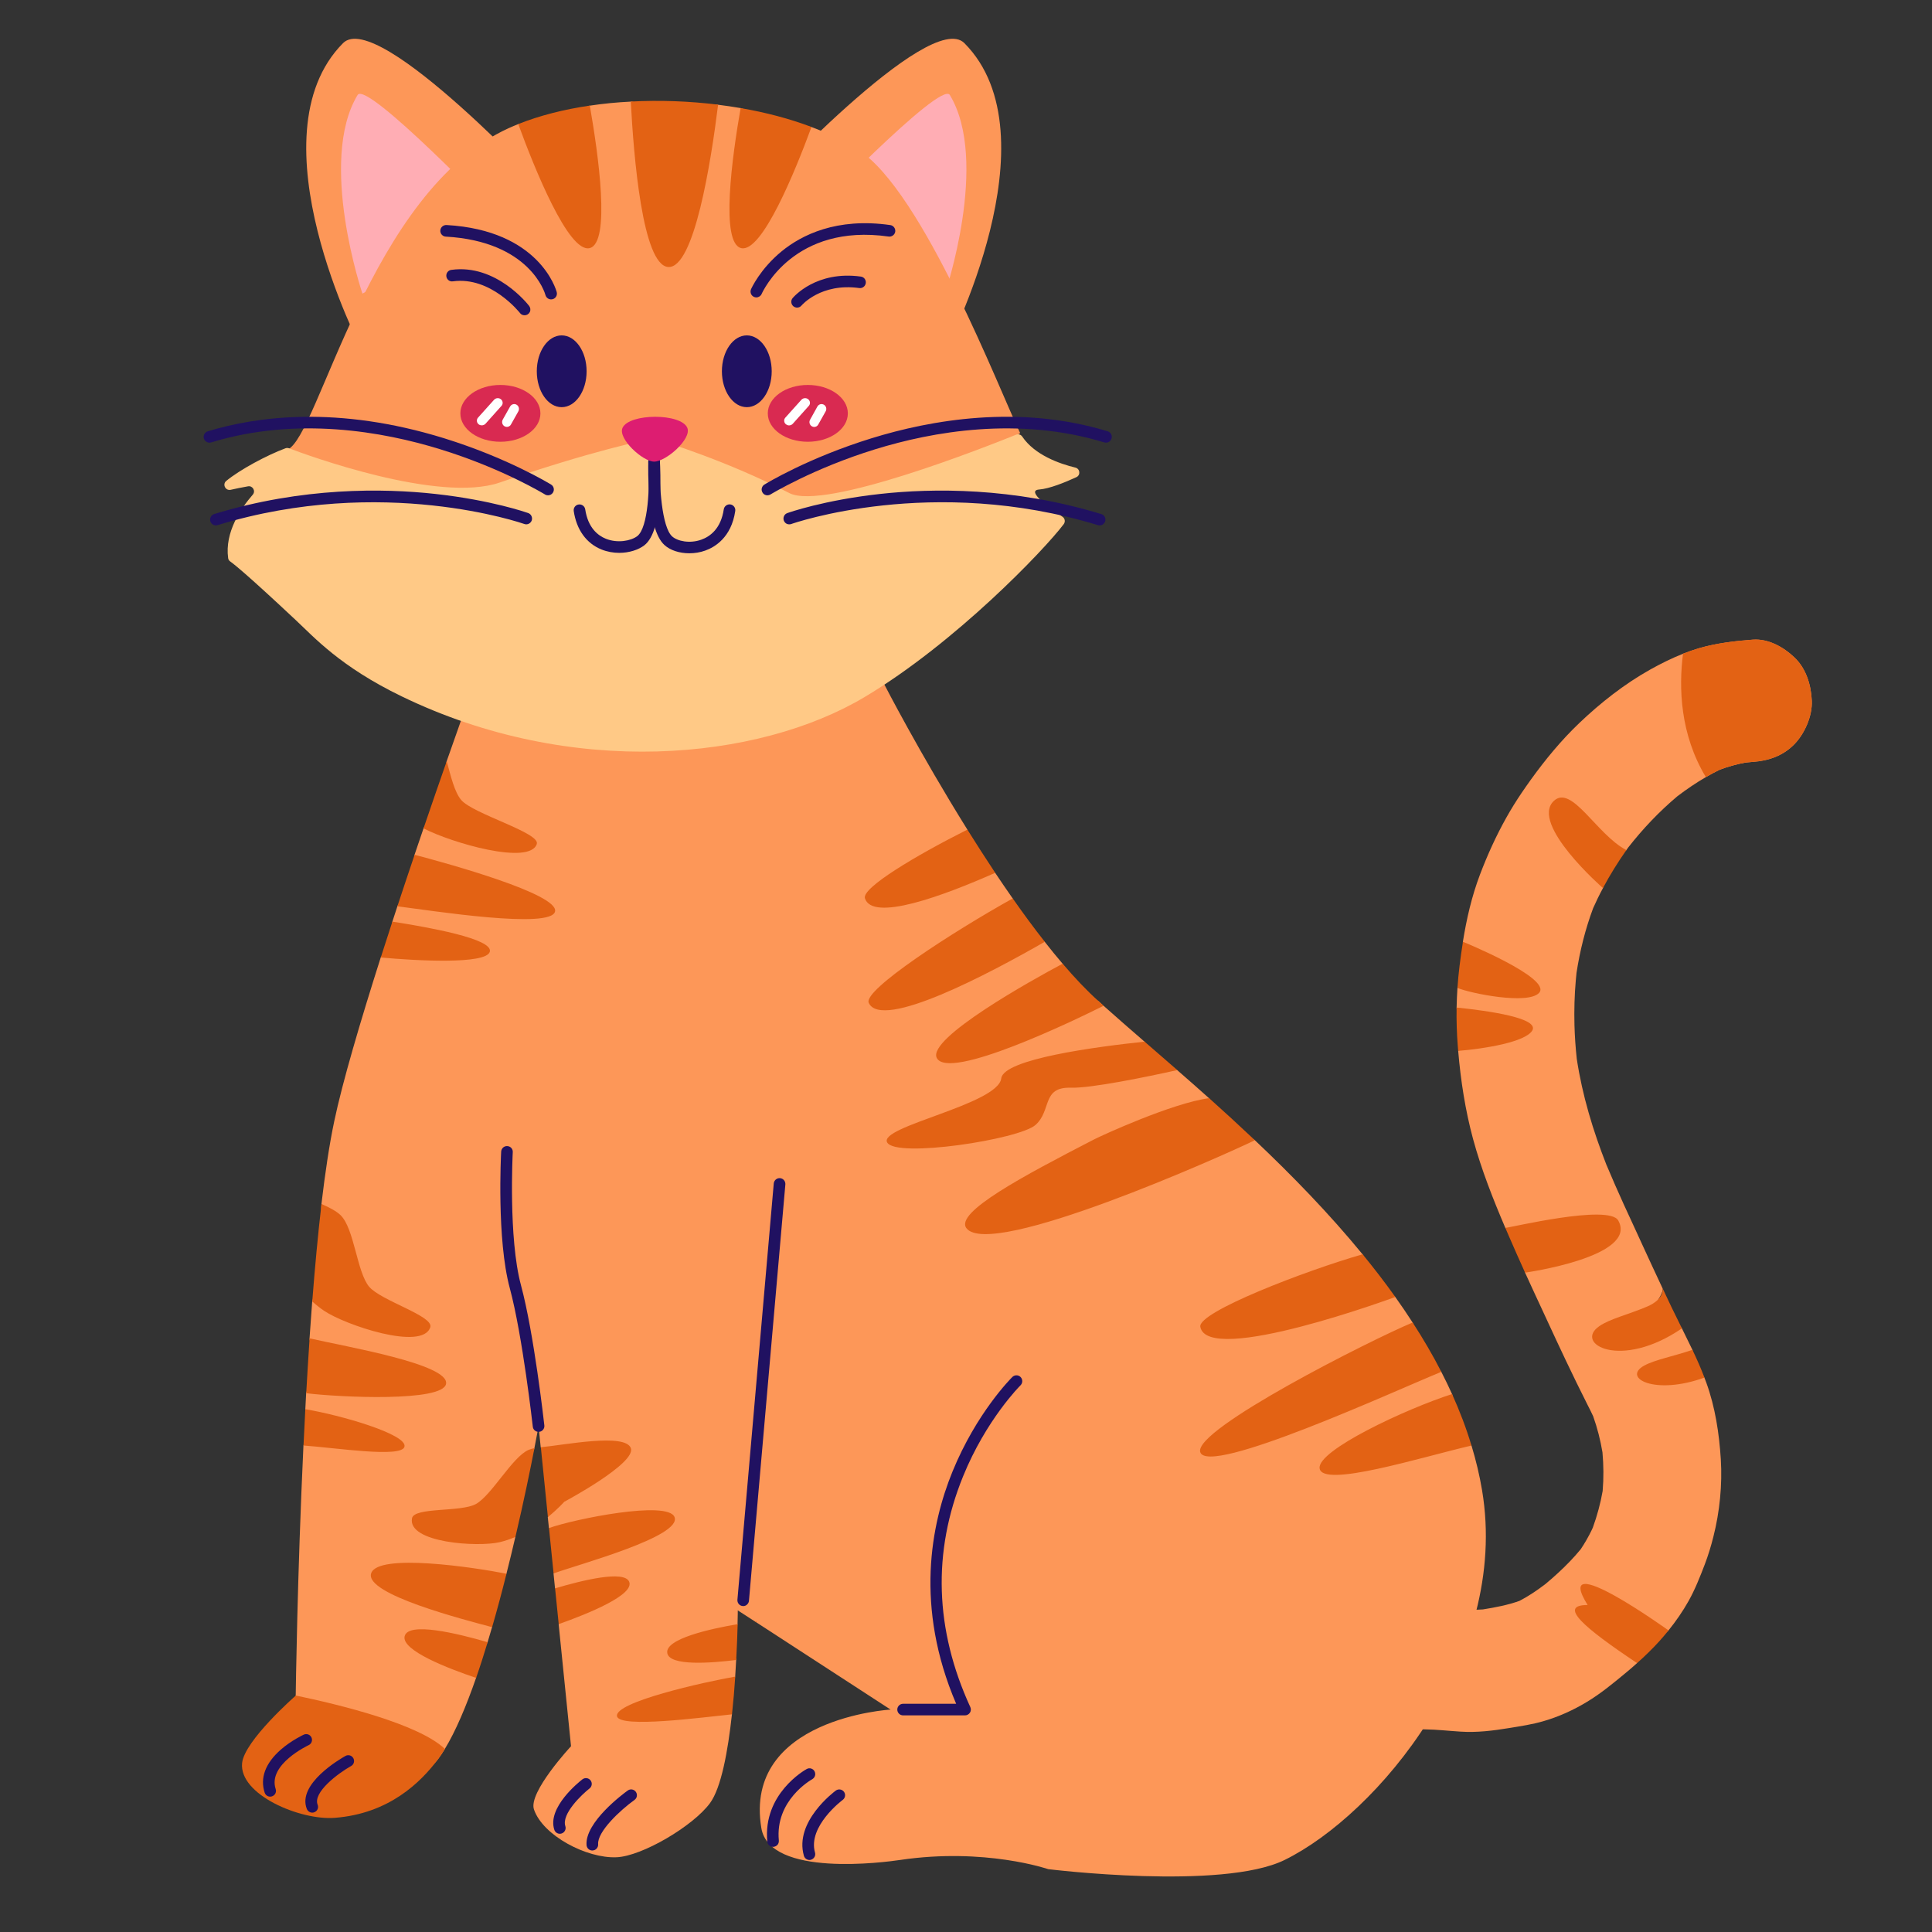 <svg width="32" height="32" viewBox="0 0 32 32" fill="none" xmlns="http://www.w3.org/2000/svg">
<rect x="0" y="0" width="32" height="32" fill="#333333" stroke="none"/>
<path d="M21.277 30.807C20.242 31.315 17.362 30.959 17.362 30.959C17.362 30.959 16.314 30.598 14.907 30.807C14.666 30.843 12.746 31.102 12.61 30.277C12.31 28.457 14.751 28.316 14.751 28.316L12.527 26.871L12.514 26.864L12.503 26.856L12.22 26.673C12.22 26.673 12.22 26.758 12.216 26.901C12.214 26.989 11.928 27.096 11.923 27.221C11.92 27.305 12.198 27.398 12.193 27.494C12.193 27.497 12.193 27.5 12.193 27.503C12.188 27.589 12.183 27.678 12.177 27.77C12.169 27.877 11.643 28.092 11.633 28.203C11.624 28.302 12.133 28.296 12.123 28.396C12.056 29.01 11.945 29.613 11.76 29.865C11.48 30.246 10.635 30.744 10.213 30.762C9.716 30.784 8.991 30.402 8.844 29.97C8.747 29.687 9.458 28.923 9.458 28.923L9.253 26.901L9.585 26.506L9.193 26.308L9.168 26.061L9.704 25.548L9.092 25.309L9.073 25.128V25.128L9.452 24.494L8.956 23.972L8.92 23.621C8.92 23.621 8.896 23.757 8.851 23.987C8.802 24.239 8.269 24.536 8.175 24.961C8.144 25.098 8.57 25.31 8.536 25.457C8.489 25.661 8.439 25.864 8.388 26.067C8.352 26.212 7.768 26.212 7.728 26.359C7.688 26.508 8.192 26.804 8.15 26.951C8.126 27.035 8.101 27.118 8.076 27.201C8.04 27.318 7.597 27.276 7.56 27.389C7.533 27.472 7.912 27.712 7.885 27.792C7.722 28.26 7.548 28.673 7.368 28.968C7.334 29.025 7.297 29.08 7.258 29.133C6.966 29.525 6.663 29.098 5.768 29.168C5.194 29.212 4.638 29.619 4.691 29.098C4.729 28.725 4.898 28.085 4.898 28.085V28.083C4.899 28.013 4.924 26.11 5.026 23.942C5.031 23.86 5.507 23.812 5.511 23.729C5.517 23.612 5.05 23.46 5.057 23.341L5.071 23.076C5.079 22.935 5.562 22.895 5.571 22.755C5.581 22.592 5.116 22.328 5.127 22.167C5.141 21.962 5.156 21.757 5.171 21.556C5.184 21.383 5.605 21.597 5.62 21.429C5.653 21.044 5.284 20.288 5.324 19.942C5.386 19.419 5.456 18.951 5.536 18.572C5.672 17.923 5.969 16.918 6.306 15.859C6.335 15.769 6.76 15.745 6.789 15.655C6.824 15.547 6.463 15.373 6.499 15.265C6.526 15.18 6.554 15.096 6.582 15.011C6.624 14.882 7.058 14.926 7.1 14.799C7.153 14.641 6.815 14.311 6.866 14.158C6.916 14.009 6.966 13.863 7.015 13.72C7.082 13.523 7.563 13.848 7.626 13.666C7.692 13.475 7.339 12.777 7.398 12.609C7.664 11.848 7.847 11.34 7.847 11.34H14.649C14.649 11.34 15.234 12.477 16.023 13.741C16.087 13.845 15.292 14.236 15.36 14.341C15.445 14.475 16.395 14.324 16.484 14.458C16.579 14.6 16.676 14.742 16.774 14.882C16.855 14.998 16.169 15.603 16.252 15.716C16.346 15.844 17.209 15.479 17.304 15.599C17.403 15.726 17.502 15.847 17.601 15.963C17.705 16.085 17.342 16.44 17.445 16.547C17.54 16.646 18.102 16.5 18.195 16.583C18.222 16.608 18.251 16.634 18.279 16.659C18.487 16.845 18.716 17.044 18.958 17.254C19.048 17.332 18.58 17.479 18.674 17.56C18.762 17.636 19.41 17.646 19.499 17.725C19.671 17.875 19.848 18.03 20.026 18.19C20.173 18.322 19.26 18.519 19.41 18.657C19.514 18.753 20.68 18.788 20.785 18.886C21.399 19.467 22.015 20.1 22.569 20.776C22.686 20.919 22.301 21.247 22.412 21.393C22.48 21.483 23.046 21.391 23.111 21.483C23.21 21.622 23.306 21.763 23.398 21.906C23.508 22.075 23.061 22.48 23.159 22.654C23.215 22.754 23.822 22.622 23.873 22.723C23.936 22.845 23.995 22.967 24.051 23.091C24.141 23.29 23.474 23.526 23.545 23.73C23.574 23.812 24.348 23.861 24.373 23.944C24.447 24.188 24.506 24.435 24.548 24.685C25.01 27.445 22.805 30.056 21.277 30.807ZM15.671 5.778C15.671 5.778 17.503 2.258 15.974 0.715C15.397 0.133 12.527 3.241 12.527 3.241L15.671 5.778Z" fill="#FD9758"/>
<path d="M15.652 4.863C15.652 4.863 16.394 2.669 15.732 1.573C15.582 1.326 13.379 3.623 13.379 3.623L15.652 4.863Z" fill="#FFADB4"/>
<path d="M5.985 5.778C5.985 5.778 4.152 2.258 5.681 0.715C6.258 0.133 9.128 3.241 9.128 3.241L5.985 5.778Z" fill="#FD9758"/>
<path d="M6.003 4.863C6.003 4.863 5.261 2.669 5.923 1.573C6.073 1.326 8.276 3.623 8.276 3.623L6.003 4.863Z" fill="#FFADB4"/>
<path d="M16.897 7.173L12.469 10.335H6.796L4.758 7.449M16.897 7.173L4.758 7.449C5.282 7.237 6.114 3.17 8.429 2.121C8.479 2.098 8.531 2.077 8.583 2.056C8.753 1.988 9.257 2.461 9.447 2.412C9.652 2.358 9.546 1.782 9.768 1.75C9.993 1.716 10.22 1.694 10.448 1.683C10.659 1.672 10.957 2.278 11.171 2.283C11.44 2.29 11.627 1.702 11.893 1.735C12.019 1.75 12.143 1.769 12.266 1.79C12.495 1.83 12.278 2.337 12.493 2.396C12.668 2.444 13.278 2.042 13.441 2.104C13.723 2.209 13.982 2.335 14.211 2.479C15.289 3.16 16.561 6.482 16.897 7.173Z" fill="#FD9758"/>
<path d="M17.598 8.559C17.639 8.586 17.648 8.641 17.619 8.681C17.3 9.105 15.826 10.647 14.323 11.544C12.561 12.596 9.474 12.902 6.651 11.533C5.635 11.041 5.203 10.555 4.898 10.27C4.116 9.537 3.883 9.349 3.815 9.301C3.795 9.288 3.782 9.268 3.779 9.245C3.719 8.814 3.994 8.414 4.186 8.194C4.239 8.134 4.186 8.041 4.108 8.055C4.004 8.073 3.904 8.094 3.82 8.113C3.734 8.131 3.679 8.021 3.748 7.965C3.974 7.779 4.419 7.54 4.728 7.425C4.747 7.418 4.768 7.418 4.787 7.425C5.065 7.531 7.265 8.34 8.275 7.993C9.812 7.465 10.668 7.292 10.806 7.266C10.82 7.264 10.833 7.264 10.846 7.268C11 7.314 12.041 7.633 13.074 8.167C13.652 8.465 16.37 7.386 16.83 7.2C16.867 7.184 16.91 7.198 16.932 7.232C17.139 7.537 17.548 7.681 17.812 7.745C17.89 7.764 17.901 7.871 17.827 7.904C17.64 7.99 17.382 8.095 17.211 8.108C16.977 8.126 17.416 8.437 17.598 8.559Z" fill="#FFC986"/>
<path d="M9.303 6.744C9.531 6.744 9.716 6.478 9.716 6.15C9.716 5.821 9.531 5.555 9.303 5.555C9.075 5.555 8.891 5.821 8.891 6.15C8.891 6.478 9.075 6.744 9.303 6.744Z" fill="#201161"/>
<path d="M12.37 6.744C12.597 6.744 12.782 6.478 12.782 6.15C12.782 5.821 12.597 5.555 12.37 5.555C12.142 5.555 11.957 5.821 11.957 6.15C11.957 6.478 12.142 6.744 12.37 6.744Z" fill="#201161"/>
<path d="M10.256 9.157C10.16 9.157 10.059 9.14 9.962 9.101C9.712 9 9.549 8.774 9.503 8.465C9.495 8.412 9.531 8.363 9.584 8.356C9.636 8.348 9.685 8.384 9.693 8.436C9.739 8.743 9.903 8.87 10.034 8.923C10.224 9 10.448 8.961 10.555 8.88C10.738 8.739 10.764 8.053 10.738 7.653C10.737 7.64 10.739 7.628 10.743 7.616C10.747 7.604 10.753 7.593 10.761 7.583C10.77 7.574 10.78 7.566 10.791 7.561C10.803 7.555 10.815 7.552 10.828 7.551C10.88 7.548 10.926 7.587 10.93 7.64C10.937 7.756 10.995 8.783 10.672 9.032C10.576 9.106 10.423 9.157 10.256 9.157Z" fill="#201161"/>
<path d="M11.417 9.164C11.256 9.164 11.102 9.116 11.004 9.026C10.712 8.76 10.735 7.756 10.738 7.643C10.74 7.59 10.785 7.548 10.837 7.55C10.89 7.551 10.932 7.596 10.93 7.649C10.918 8.044 10.962 8.728 11.132 8.884C11.22 8.964 11.425 9.007 11.615 8.939C11.759 8.888 11.94 8.759 11.988 8.436C11.992 8.41 12.006 8.388 12.026 8.373C12.047 8.358 12.072 8.351 12.098 8.355C12.15 8.363 12.186 8.412 12.178 8.464C12.113 8.904 11.837 9.064 11.679 9.12C11.595 9.15 11.505 9.164 11.417 9.164Z" fill="#201161"/>
<path d="M10.31 7.089C10.234 7.265 10.642 7.643 10.833 7.646C11.029 7.648 11.457 7.272 11.385 7.089C11.286 6.84 10.417 6.843 10.31 7.089Z" fill="#DD1D71"/>
<path d="M11.894 1.734C11.778 2.669 11.499 4.455 11.066 4.422C10.641 4.389 10.495 2.584 10.448 1.682C10.925 1.657 11.416 1.674 11.894 1.734ZM9.764 4.11C9.414 4.189 8.848 2.777 8.584 2.055C8.937 1.914 9.34 1.812 9.769 1.749C9.908 2.541 10.121 4.03 9.764 4.11ZM13.441 2.103C13.17 2.837 12.621 4.188 12.278 4.11C11.927 4.031 12.127 2.591 12.267 1.79C12.682 1.862 13.08 1.966 13.441 2.103Z" fill="#E36214"/>
<path d="M8.288 7.317C8.654 7.317 8.951 7.107 8.951 6.847C8.951 6.587 8.654 6.376 8.288 6.376C7.922 6.376 7.625 6.587 7.625 6.847C7.625 7.107 7.922 7.317 8.288 7.317Z" fill="#D92A51"/>
<path d="M7.979 7.045C7.962 7.045 7.945 7.04 7.931 7.03C7.913 7.017 7.901 6.997 7.899 6.976C7.897 6.955 7.903 6.933 7.918 6.917L8.183 6.622C8.211 6.591 8.259 6.586 8.293 6.61C8.311 6.623 8.323 6.643 8.325 6.664C8.328 6.685 8.321 6.707 8.306 6.723L8.041 7.019C8.026 7.035 8.003 7.045 7.979 7.045ZM8.396 7.071C8.381 7.071 8.366 7.067 8.354 7.059C8.318 7.036 8.306 6.988 8.327 6.95L8.449 6.733C8.46 6.714 8.478 6.7 8.499 6.695C8.519 6.69 8.54 6.693 8.559 6.705C8.595 6.728 8.606 6.776 8.585 6.814L8.463 7.031C8.457 7.043 8.447 7.053 8.435 7.06C8.423 7.067 8.409 7.071 8.396 7.071Z" fill="white"/>
<path d="M13.38 7.317C13.746 7.317 14.043 7.107 14.043 6.847C14.043 6.587 13.746 6.376 13.38 6.376C13.014 6.376 12.717 6.587 12.717 6.847C12.717 7.107 13.014 7.317 13.38 7.317Z" fill="#D92A51"/>
<path d="M13.069 7.046C13.052 7.046 13.035 7.04 13.021 7.03C13.003 7.017 12.991 6.998 12.989 6.976C12.986 6.955 12.993 6.934 13.008 6.917L13.273 6.622C13.301 6.591 13.349 6.586 13.383 6.61C13.401 6.623 13.413 6.643 13.415 6.664C13.418 6.685 13.411 6.707 13.396 6.723L13.131 7.019C13.115 7.036 13.093 7.046 13.069 7.046ZM13.485 7.072C13.471 7.072 13.456 7.067 13.444 7.059C13.408 7.036 13.396 6.988 13.418 6.951L13.539 6.733C13.55 6.714 13.568 6.7 13.589 6.695C13.61 6.69 13.631 6.694 13.649 6.705C13.685 6.728 13.697 6.776 13.675 6.814L13.553 7.031C13.547 7.043 13.537 7.053 13.525 7.061C13.513 7.068 13.499 7.071 13.485 7.072Z" fill="white"/>
<path d="M18.213 8.702C18.204 8.702 18.194 8.701 18.185 8.698C15.443 7.86 13.127 8.671 13.104 8.68C13.08 8.688 13.054 8.686 13.031 8.676C13.008 8.665 12.991 8.645 12.982 8.621C12.974 8.598 12.975 8.571 12.986 8.548C12.996 8.525 13.015 8.508 13.039 8.499C13.063 8.49 13.645 8.284 14.58 8.181C15.442 8.086 16.777 8.067 18.241 8.515C18.263 8.521 18.282 8.536 18.294 8.555C18.307 8.575 18.311 8.598 18.308 8.621C18.305 8.643 18.293 8.664 18.276 8.679C18.259 8.694 18.236 8.702 18.213 8.702ZM12.711 8.204C12.691 8.204 12.67 8.197 12.653 8.185C12.637 8.172 12.625 8.154 12.619 8.134C12.613 8.114 12.614 8.093 12.622 8.073C12.629 8.054 12.643 8.037 12.661 8.026C12.69 8.008 13.384 7.584 14.436 7.259C15.408 6.958 16.876 6.694 18.348 7.144C18.372 7.152 18.392 7.169 18.404 7.191C18.416 7.214 18.418 7.24 18.41 7.264C18.403 7.288 18.386 7.309 18.364 7.321C18.342 7.332 18.316 7.335 18.291 7.328C16.868 6.893 15.442 7.149 14.497 7.441C13.468 7.758 12.768 8.186 12.761 8.19C12.746 8.199 12.729 8.204 12.711 8.204Z" fill="#201161"/>
<path d="M3.576 8.702C3.535 8.702 3.497 8.676 3.484 8.634C3.469 8.584 3.497 8.53 3.548 8.514C5.012 8.067 6.347 8.086 7.209 8.181C8.144 8.284 8.725 8.49 8.75 8.498C8.773 8.507 8.793 8.525 8.803 8.548C8.814 8.571 8.815 8.597 8.807 8.621C8.798 8.645 8.78 8.664 8.758 8.675C8.735 8.686 8.709 8.688 8.685 8.679C8.662 8.671 6.343 7.861 3.604 8.698C3.594 8.701 3.585 8.702 3.576 8.702ZM9.077 8.204C9.06 8.204 9.043 8.2 9.027 8.19C9.02 8.186 8.321 7.758 7.291 7.441C6.346 7.149 4.921 6.893 3.497 7.328C3.447 7.343 3.393 7.314 3.377 7.264C3.362 7.213 3.39 7.16 3.441 7.144C4.253 6.896 5.592 6.714 7.353 7.258C8.404 7.584 9.098 8.008 9.128 8.026C9.173 8.054 9.187 8.113 9.159 8.158C9.141 8.188 9.11 8.204 9.077 8.204Z" fill="#201161"/>
<path d="M8.92 23.716C8.872 23.716 8.83 23.68 8.825 23.631C8.823 23.616 8.656 22.124 8.444 21.337C8.225 20.528 8.298 19.132 8.301 19.073C8.303 19.048 8.314 19.024 8.333 19.007C8.352 18.99 8.377 18.981 8.403 18.983C8.428 18.984 8.452 18.995 8.469 19.014C8.486 19.033 8.495 19.058 8.493 19.084C8.492 19.098 8.419 20.508 8.629 21.287C8.845 22.089 9.009 23.548 9.016 23.609C9.018 23.623 9.016 23.637 9.012 23.649C9.008 23.662 9.001 23.674 8.992 23.684C8.983 23.694 8.972 23.702 8.96 23.708C8.947 23.713 8.934 23.716 8.92 23.716ZM12.309 26.602C12.307 26.602 12.304 26.602 12.301 26.601C12.276 26.599 12.252 26.587 12.236 26.567C12.22 26.548 12.212 26.523 12.214 26.497L12.816 19.601C12.817 19.589 12.821 19.576 12.827 19.565C12.833 19.554 12.841 19.544 12.85 19.536C12.86 19.528 12.871 19.522 12.883 19.518C12.895 19.514 12.908 19.513 12.92 19.514C12.973 19.518 13.012 19.565 13.008 19.618L12.405 26.514C12.403 26.538 12.392 26.56 12.374 26.576C12.357 26.593 12.334 26.602 12.309 26.602Z" fill="#201161"/>
<path d="M7.127 21.983C6.999 22.381 5.713 21.945 5.367 21.71C5.296 21.662 5.232 21.61 5.172 21.556C5.216 20.987 5.267 20.439 5.325 19.942C5.462 20.001 5.576 20.064 5.641 20.127C5.869 20.35 5.91 21.068 6.114 21.312C6.31 21.545 7.187 21.797 7.127 21.983ZM7.388 22.921C7.335 23.223 5.636 23.145 5.072 23.076C5.089 22.773 5.108 22.468 5.128 22.167C5.728 22.306 7.446 22.594 7.388 22.921ZM6.699 23.963C6.65 24.15 5.569 23.981 5.027 23.942C5.037 23.743 5.047 23.543 5.057 23.341C5.637 23.437 6.754 23.758 6.699 23.963ZM8.891 13.979C8.775 14.338 7.474 13.959 7.015 13.72C7.153 13.316 7.283 12.939 7.399 12.608C7.467 12.859 7.529 13.12 7.638 13.249C7.833 13.482 8.951 13.793 8.891 13.979ZM9.194 15.094C9.14 15.398 7.148 15.082 6.582 15.011C6.677 14.722 6.773 14.436 6.867 14.158C7.417 14.302 9.245 14.806 9.194 15.094ZM8.113 15.763C8.055 15.979 6.88 15.912 6.307 15.859C6.37 15.662 6.434 15.464 6.499 15.265C7.096 15.359 8.17 15.548 8.113 15.763ZM18.279 16.659C17.787 16.905 15.711 17.907 15.516 17.523C15.352 17.199 17.102 16.227 17.601 15.962C17.802 16.198 18.001 16.408 18.195 16.582C18.223 16.608 18.251 16.633 18.279 16.659ZM23.873 22.722C23.144 23.018 19.993 24.468 19.879 24.049C19.776 23.671 22.708 22.193 23.398 21.905C23.571 22.172 23.731 22.445 23.873 22.722ZM24.372 23.943C23.535 24.137 21.905 24.651 21.857 24.321C21.813 24.023 23.295 23.332 24.051 23.09C24.177 23.37 24.286 23.654 24.372 23.943ZM19.5 17.724C18.99 17.837 18.075 18.026 17.735 18.016C17.252 18.002 17.421 18.391 17.152 18.632C16.884 18.873 14.838 19.187 14.694 18.922C14.549 18.656 16.529 18.295 16.584 17.861C16.624 17.539 18.163 17.337 18.958 17.253C19.132 17.404 19.313 17.561 19.5 17.724ZM20.785 18.886C20.248 19.146 16.41 20.862 16.008 20.344C15.806 20.084 16.951 19.476 18.12 18.873C18.242 18.81 19.415 18.27 20.027 18.189C20.276 18.412 20.53 18.645 20.785 18.886ZM19.881 21.976C19.836 21.732 21.625 21.046 22.569 20.775C22.758 21.006 22.94 21.242 23.111 21.482C23.111 21.482 20.002 22.631 19.881 21.976ZM17.305 15.599C16.399 16.118 14.601 17.075 14.389 16.61C14.293 16.399 15.773 15.438 16.774 14.881C16.948 15.13 17.126 15.372 17.305 15.599ZM16.484 14.457C15.609 14.844 14.45 15.27 14.326 14.879C14.271 14.704 15.18 14.165 16.023 13.741C16.171 13.977 16.325 14.218 16.484 14.457ZM8.754 24.015C8.782 24.003 8.815 23.993 8.852 23.986C8.787 24.32 8.679 24.852 8.537 25.456C8.453 25.493 8.367 25.521 8.278 25.543C7.914 25.629 6.749 25.554 6.824 25.148C6.859 24.959 7.634 25.05 7.883 24.911C8.144 24.766 8.485 24.133 8.754 24.015ZM10.449 23.986C10.54 24.238 9.346 24.874 9.346 24.874C9.346 24.874 9.245 24.989 9.075 25.127L8.958 23.971C9.362 23.932 10.357 23.733 10.449 23.986ZM8.389 26.066C8.316 26.358 8.236 26.658 8.151 26.951C7.69 26.827 6.04 26.407 6.147 26.061C6.252 25.718 7.866 25.962 8.389 26.066ZM8.077 27.2C8.015 27.403 7.952 27.602 7.886 27.791C7.434 27.639 6.647 27.338 6.702 27.102C6.759 26.856 7.575 27.054 8.077 27.2ZM9.169 26.061L9.093 25.309C9.52 25.158 11.062 24.847 11.172 25.127C11.299 25.45 9.584 25.909 9.169 26.061ZM9.254 26.901L9.194 26.308C9.659 26.17 10.335 26.007 10.42 26.196C10.517 26.413 9.746 26.726 9.254 26.901ZM12.218 26.901C12.214 27.047 12.207 27.255 12.194 27.494C11.773 27.547 11.097 27.597 11.053 27.384C11.004 27.145 11.771 26.977 12.218 26.901ZM12.528 26.853V26.871L12.516 26.863L12.505 26.856C12.52 26.854 12.528 26.853 12.528 26.853ZM12.178 27.77C12.165 27.97 12.147 28.183 12.124 28.395C11.649 28.442 10.265 28.63 10.22 28.427C10.167 28.194 11.662 27.859 12.178 27.77Z" fill="#E36214"/>
<path d="M29.724 12.323C29.534 12.519 29.294 12.601 29.034 12.619C28.994 12.622 28.955 12.626 28.915 12.63C28.768 12.657 28.624 12.696 28.483 12.749C28.405 12.787 28.329 12.828 28.254 12.872C28.09 12.967 27.933 13.074 27.782 13.189C27.481 13.442 27.209 13.729 26.966 14.04C26.957 14.054 26.948 14.067 26.938 14.08C26.859 14.192 26.256 13.842 26.184 13.96C26.127 14.053 26.601 14.613 26.55 14.71C26.491 14.819 26.437 14.93 26.387 15.043C26.258 15.389 26.168 15.748 26.112 16.114C26.107 16.155 26.103 16.197 26.1 16.239C26.078 16.485 26.072 16.732 26.078 16.979C26.083 17.165 26.096 17.35 26.116 17.535V17.536C26.208 18.144 26.385 18.727 26.609 19.297C26.611 19.299 26.612 19.302 26.613 19.305C26.703 19.521 26.798 19.735 26.895 19.949C26.963 20.096 27.03 20.244 27.099 20.392C27.134 20.467 27.168 20.543 27.203 20.619C27.313 20.858 27.423 21.096 27.535 21.334C27.585 21.441 27.193 21.85 27.244 21.957C27.301 22.074 27.8 21.887 27.858 22.002C27.917 22.12 27.975 22.239 28.032 22.358C28.079 22.458 27.629 22.718 27.672 22.82C27.694 22.872 28.21 22.765 28.23 22.817C28.242 22.847 28.253 22.876 28.264 22.907C28.409 23.308 28.475 23.743 28.502 24.169C28.528 24.594 28.484 25.037 28.38 25.449C28.341 25.605 28.294 25.76 28.237 25.91C28.158 26.116 28.076 26.325 27.968 26.518C27.872 26.689 27.759 26.852 27.635 27.006C27.532 27.133 26.975 26.779 26.86 26.891C26.797 26.953 27.18 27.488 27.114 27.547C27.05 27.605 26.985 27.661 26.919 27.715C26.716 27.883 26.509 28.054 26.284 28.189C26.06 28.325 25.814 28.436 25.564 28.508C25.38 28.562 25.19 28.59 25.002 28.621C24.727 28.666 24.466 28.699 24.189 28.681C23.994 28.669 23.799 28.646 23.603 28.644C23.338 28.642 23.105 28.53 22.913 28.348C22.722 28.166 22.639 27.894 22.628 27.632C22.617 27.38 22.744 27.092 22.913 26.917C23.089 26.734 23.354 26.618 23.603 26.62C23.923 26.623 24.242 26.683 24.562 26.657C24.766 26.624 24.97 26.586 25.166 26.516C25.317 26.438 25.459 26.342 25.595 26.238C25.596 26.238 25.598 26.236 25.598 26.236C25.67 26.176 25.74 26.114 25.809 26.051C25.941 25.929 26.067 25.8 26.181 25.661C26.25 25.559 26.31 25.453 26.364 25.342C26.37 25.328 26.377 25.314 26.383 25.3C26.454 25.104 26.509 24.901 26.545 24.696C26.563 24.483 26.561 24.269 26.542 24.056C26.508 23.852 26.457 23.652 26.388 23.458C26.359 23.396 26.329 23.334 26.297 23.273C26.173 23.027 26.052 22.78 25.934 22.531C25.83 22.313 25.729 22.094 25.627 21.874C25.611 21.84 25.595 21.805 25.579 21.77C25.472 21.54 25.365 21.31 25.26 21.079C25.169 20.88 26.046 20.809 25.959 20.608C25.939 20.561 24.953 20.385 24.933 20.338C24.729 19.859 24.536 19.371 24.399 18.867C24.27 18.392 24.194 17.898 24.152 17.406C24.15 17.382 24.547 17.072 24.545 17.047C24.528 16.833 24.122 16.904 24.126 16.688C24.128 16.579 24.133 16.471 24.14 16.363C24.148 16.241 24.626 16.251 24.641 16.129C24.658 15.995 24.209 15.73 24.23 15.599C24.291 15.219 24.376 14.848 24.513 14.486C24.637 14.16 24.779 13.847 24.947 13.547C25.026 13.405 25.112 13.267 25.204 13.131C25.254 13.058 25.304 12.985 25.357 12.912C25.598 12.578 25.861 12.259 26.157 11.977C26.511 11.639 26.906 11.329 27.331 11.091C27.506 10.993 27.689 10.902 27.876 10.828C27.965 10.793 28.054 10.763 28.144 10.736C28.432 10.653 28.736 10.617 29.034 10.595C29.291 10.577 29.541 10.717 29.724 10.892C29.915 11.074 29.998 11.346 30.009 11.608C30.02 11.859 29.892 12.147 29.724 12.323Z" fill="#FD9758"/>
<path d="M25.736 13.266C26.032 12.986 26.449 13.827 26.936 14.079C26.936 14.079 26.936 14.079 26.936 14.079C26.937 14.079 26.937 14.079 26.938 14.08C26.797 14.281 26.666 14.491 26.55 14.709C26.55 14.71 25.333 13.647 25.736 13.266ZM25.493 16.444C25.31 16.648 24.348 16.452 24.14 16.363C24.148 16.241 24.16 16.118 24.175 15.996C24.191 15.863 24.21 15.73 24.231 15.599C24.231 15.598 25.71 16.203 25.493 16.444ZM25.378 17.071C25.261 17.259 24.597 17.37 24.152 17.406C24.15 17.381 24.148 17.357 24.146 17.333C24.129 17.119 24.122 16.903 24.126 16.688C24.664 16.743 25.506 16.864 25.378 17.071ZM26.803 20.215C26.648 19.938 24.994 20.339 24.933 20.337C24.953 20.384 24.973 20.431 24.994 20.479C25.081 20.68 25.17 20.88 25.26 21.079C25.26 21.079 27.141 20.816 26.803 20.215ZM26.49 21.965C26.062 22.258 26.844 22.696 27.858 22.002C27.801 21.887 27.744 21.77 27.687 21.654C27.636 21.547 27.586 21.441 27.536 21.334C27.536 21.334 27.583 21.514 27.277 21.643C26.972 21.772 26.665 21.844 26.49 21.965ZM28.231 22.817C27.409 23.116 26.86 22.823 27.234 22.618C27.41 22.522 27.716 22.465 28.022 22.361C28.026 22.36 28.029 22.359 28.032 22.358C28.104 22.508 28.171 22.66 28.231 22.817ZM26.296 26.584C25.799 26.584 26.23 26.956 27.115 27.546C27.181 27.488 27.245 27.428 27.308 27.366C27.423 27.254 27.533 27.133 27.636 27.005C27.636 27.005 25.685 25.602 26.296 26.584ZM29.724 12.322C29.534 12.519 29.294 12.6 29.034 12.619C28.994 12.622 28.954 12.626 28.915 12.629C28.768 12.656 28.624 12.696 28.483 12.749C28.405 12.787 28.329 12.828 28.254 12.871C27.827 12.161 27.804 11.393 27.876 10.827C27.964 10.793 28.054 10.762 28.144 10.735C28.432 10.652 28.736 10.616 29.034 10.594C29.291 10.576 29.54 10.716 29.724 10.891C29.915 11.073 29.998 11.345 30.009 11.607C30.02 11.859 29.892 12.147 29.724 12.322Z" fill="#E36214"/>
<path d="M7.369 28.968C7.335 29.025 7.298 29.08 7.259 29.133C6.967 29.525 6.44 30.04 5.545 30.109C4.971 30.154 3.957 29.724 4.01 29.202C4.048 28.829 4.898 28.085 4.898 28.085V28.083C5.608 28.231 6.929 28.55 7.369 28.968Z" fill="#E36214"/>
<path d="M4.475 29.758C4.434 29.758 4.397 29.732 4.384 29.692C4.304 29.45 4.395 29.205 4.648 28.982C4.826 28.826 5.023 28.735 5.032 28.731C5.08 28.709 5.137 28.73 5.159 28.778C5.181 28.826 5.16 28.883 5.112 28.905C5.105 28.909 4.431 29.224 4.566 29.632C4.574 29.656 4.572 29.682 4.561 29.705C4.549 29.728 4.529 29.745 4.505 29.753C4.495 29.756 4.485 29.758 4.475 29.758ZM5.172 30.023C5.152 30.023 5.134 30.017 5.118 30.006C5.102 29.996 5.09 29.98 5.082 29.962C4.918 29.547 5.639 29.13 5.722 29.084C5.768 29.058 5.826 29.074 5.852 29.121C5.878 29.167 5.862 29.226 5.815 29.251C5.599 29.372 5.18 29.687 5.261 29.892C5.281 29.941 5.257 29.997 5.207 30.016C5.196 30.021 5.184 30.023 5.172 30.023ZM9.273 30.373C9.232 30.373 9.194 30.347 9.181 30.306C9.061 29.939 9.586 29.518 9.647 29.471C9.689 29.439 9.749 29.447 9.781 29.488C9.814 29.53 9.806 29.591 9.764 29.623C9.639 29.721 9.297 30.044 9.364 30.247C9.38 30.297 9.353 30.352 9.302 30.368C9.292 30.371 9.282 30.373 9.273 30.373ZM9.811 30.65C9.787 30.65 9.763 30.641 9.745 30.624C9.728 30.608 9.717 30.585 9.715 30.561C9.687 30.181 10.324 29.709 10.397 29.657C10.44 29.625 10.5 29.635 10.531 29.678C10.562 29.721 10.553 29.781 10.51 29.812C10.268 29.986 9.891 30.34 9.907 30.547C9.909 30.572 9.9 30.597 9.884 30.616C9.867 30.636 9.844 30.648 9.818 30.649C9.816 30.65 9.813 30.65 9.811 30.65ZM12.804 30.59C12.755 30.59 12.713 30.552 12.709 30.503C12.633 29.712 13.331 29.317 13.361 29.301C13.383 29.288 13.409 29.285 13.434 29.292C13.446 29.296 13.457 29.302 13.467 29.309C13.477 29.317 13.485 29.327 13.491 29.338C13.497 29.349 13.501 29.361 13.502 29.374C13.504 29.386 13.503 29.399 13.499 29.411C13.496 29.423 13.49 29.435 13.482 29.444C13.474 29.454 13.465 29.462 13.454 29.469C13.428 29.483 12.836 29.821 12.9 30.484C12.901 30.497 12.9 30.509 12.896 30.522C12.893 30.534 12.887 30.545 12.879 30.555C12.87 30.564 12.861 30.572 12.85 30.578C12.838 30.584 12.826 30.588 12.814 30.589C12.81 30.59 12.807 30.59 12.804 30.59ZM13.407 30.807C13.365 30.807 13.327 30.779 13.315 30.737C13.153 30.173 13.816 29.678 13.844 29.657C13.887 29.626 13.947 29.635 13.979 29.678C14.01 29.72 14.001 29.78 13.958 29.812C13.952 29.816 13.375 30.249 13.499 30.684C13.514 30.735 13.484 30.788 13.433 30.803C13.425 30.806 13.416 30.807 13.407 30.807ZM15.984 28.412H14.958C14.905 28.412 14.862 28.369 14.862 28.316C14.862 28.263 14.905 28.22 14.958 28.22H15.837C15.148 26.611 15.42 25.245 15.777 24.372C16.174 23.401 16.744 22.831 16.768 22.807C16.806 22.77 16.867 22.77 16.904 22.808C16.941 22.846 16.941 22.906 16.904 22.944C16.898 22.949 16.333 23.514 15.952 24.452C15.442 25.704 15.482 26.991 16.072 28.276C16.085 28.306 16.083 28.34 16.065 28.368C16.056 28.381 16.044 28.392 16.03 28.4C16.016 28.408 16 28.412 15.984 28.412Z" fill="#201161"/>
<path d="M12.527 4.926C12.514 4.926 12.501 4.923 12.489 4.918C12.465 4.907 12.447 4.888 12.438 4.865C12.429 4.841 12.429 4.815 12.439 4.791C12.445 4.778 12.589 4.456 12.946 4.163C13.275 3.894 13.854 3.6 14.746 3.728C14.798 3.735 14.835 3.784 14.828 3.837C14.82 3.889 14.771 3.925 14.719 3.918C13.154 3.695 12.637 4.821 12.615 4.869C12.608 4.886 12.595 4.9 12.58 4.91C12.564 4.92 12.546 4.926 12.527 4.926ZM13.202 5.095C13.181 5.095 13.159 5.087 13.141 5.073C13.121 5.056 13.109 5.033 13.107 5.008C13.104 4.982 13.112 4.957 13.128 4.938C13.144 4.919 13.519 4.479 14.258 4.581C14.271 4.583 14.283 4.587 14.294 4.593C14.305 4.599 14.314 4.608 14.322 4.618C14.329 4.628 14.335 4.639 14.338 4.652C14.341 4.664 14.342 4.677 14.34 4.689C14.338 4.701 14.334 4.713 14.328 4.724C14.322 4.735 14.313 4.745 14.303 4.752C14.293 4.76 14.282 4.766 14.269 4.769C14.257 4.772 14.245 4.773 14.232 4.771C13.597 4.683 13.279 5.056 13.276 5.06C13.257 5.083 13.23 5.095 13.202 5.095ZM9.128 4.959C9.086 4.959 9.047 4.931 9.035 4.888C9.025 4.851 8.775 3.998 7.383 3.919C7.371 3.918 7.358 3.915 7.347 3.91C7.336 3.904 7.326 3.897 7.317 3.887C7.309 3.878 7.302 3.867 7.298 3.855C7.294 3.843 7.292 3.83 7.293 3.818C7.294 3.805 7.297 3.793 7.303 3.781C7.308 3.77 7.316 3.76 7.325 3.752C7.335 3.743 7.346 3.737 7.357 3.733C7.369 3.728 7.382 3.727 7.395 3.727C8.933 3.815 9.21 4.797 9.221 4.838C9.235 4.89 9.204 4.942 9.153 4.956C9.144 4.957 9.136 4.959 9.128 4.959ZM8.689 5.222C8.66 5.222 8.631 5.21 8.613 5.185C8.608 5.179 8.131 4.573 7.501 4.66C7.448 4.668 7.4 4.631 7.393 4.578C7.386 4.526 7.422 4.477 7.475 4.47C8.216 4.367 8.743 5.039 8.765 5.068C8.775 5.082 8.782 5.099 8.784 5.117C8.786 5.135 8.783 5.153 8.775 5.169C8.767 5.185 8.755 5.198 8.739 5.208C8.724 5.217 8.707 5.222 8.689 5.222Z" fill="#201161"/>
</svg>
